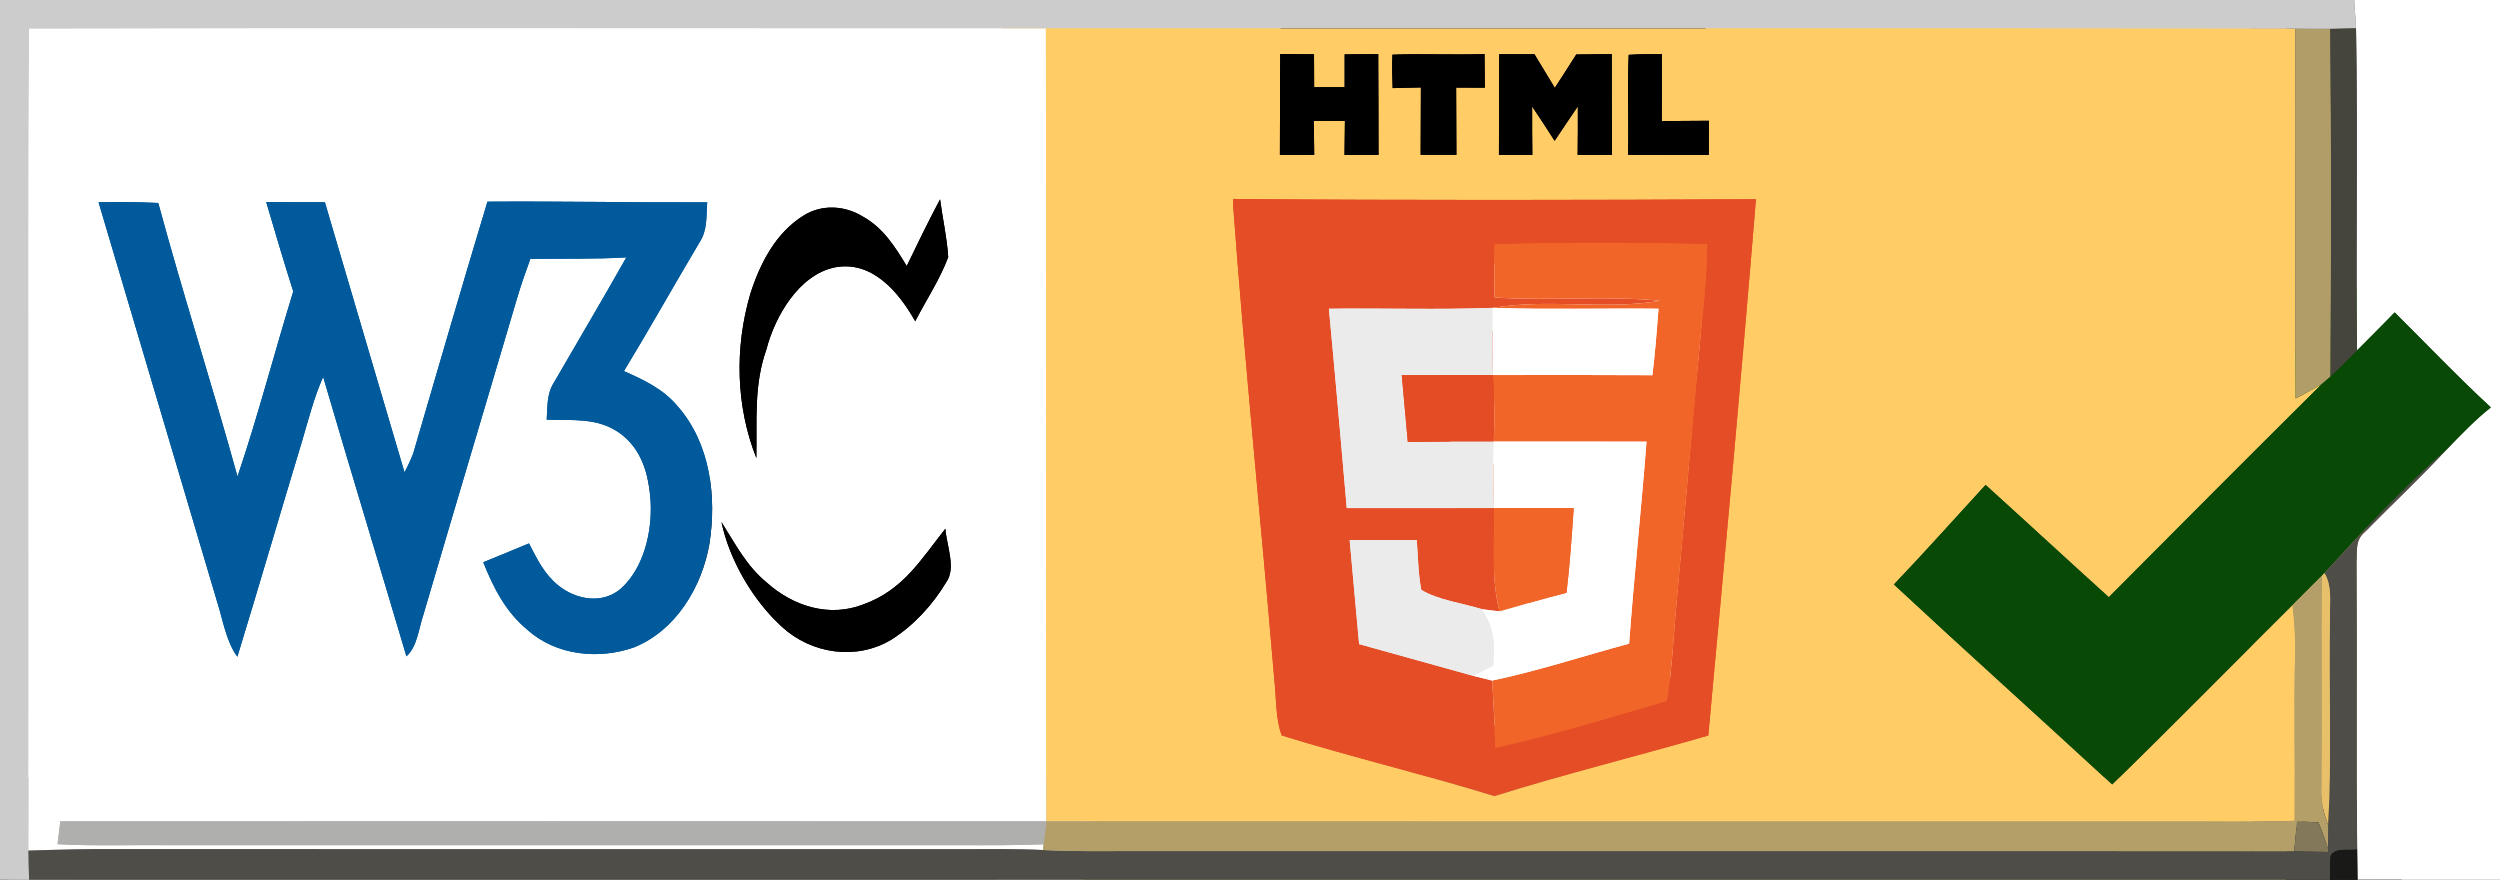 <svg xmlns="http://www.w3.org/2000/svg" viewBox="0 0 378 133" width="504" height="133pt" xmlns:xlink="http://www.w3.org/1999/xlink"><rect x="0" y="0" width="378" height="133" fill="#333333" stroke="none"/><defs><path d="M0 0h355.96c.1 1.43.19 2.86.27 4.29-1.3.02-2.59.05-3.89.08-1.76.01-3.52-.01-5.29-.02-62.96-.08-125.94-.01-188.91-.04-51.19.03-102.57-.08-153.74.05-.2 41.37.03 82.87-.11 124.25.02 1.47.06 2.93.11 4.39H0V0z" id="a"/><path d="M355.96 0H378v133h-21.54l-.06-4.57c-.12-14.48.02-28.97-.08-43.45.12-1.74-.25-3.25 1.22-4.51 4.09-4.17 8.35-8.18 12.35-12.46 2.16-2.23 4.29-4.47 6.73-6.41-5.01-4.61-9.71-9.57-14.55-14.36a514.15 514.15 0 01-5.69 5.75c-.18-16.23.13-32.47-.15-48.7-.08-1.43-.17-2.86-.27-4.29z" id="b"/><path d="M4.4 4.36c51.17-.13 102.55-.02 153.74-.05.1 39.96-.04 79.92.07 119.88-49.69-.02-99.39-.03-149.09 0l-.42 3.45c5.44.3 10.86.1 16.3.15h120c4.27.02 8.53.03 12.79-.13l-.1.86c-4.24-.21-8.45-.13-12.69-.13-42.33-.01-84.67.01-127-.01-4.57-.05-9.14.09-13.71.23.14-41.38-.09-82.88.11-124.25zm69.3 26.13c-3.82 12.66-7.52 25.37-11.22 38.06-.38.98-.82 1.93-1.32 2.86-4.04-13.6-8.01-27.24-12.04-40.84-2.96-.01-5.91-.02-8.87-.02 1.33 4.52 2.66 9.03 4.09 13.52-2.87 9.3-5.31 18.77-8.43 27.98-3.82-13.83-8.23-27.51-11.98-41.36-3.01-.14-6.02-.19-9.03-.11l17.94 60.45c.88 2.75 1.35 5.96 3.05 8.27 3.31-10.81 6.47-21.67 9.75-32.49.99-3.32 1.8-6.64 3.22-9.82 4.13 14.1 8.42 28.16 12.59 42.25 1.65-1.48 1.85-4.18 2.55-6.23 4.69-16 9.49-31.97 14.2-47.97.59-1.99 1.28-3.95 1.99-5.9 4.84-.06 9.67.06 14.51-.22-3.56 6.33-7.28 12.57-10.91 18.86-1.15 1.79-.99 3.64-1.13 5.67 3.88.15 7.55-.36 10.92 1.95 3.53 2.47 4.57 6.51 4.8 10.6.2 4.46-1.02 9.79-4.42 12.93-2.76 2.47-6.8 1.79-9.5-.38-2.18-1.74-3.22-3.99-4.48-6.39-2.3.96-4.6 1.92-6.91 2.85 1.56 3.91 3.4 7.52 6.7 10.24 4.33 3.87 10.76 4.52 16.1 2.63 6.36-2.57 10.25-9.12 11.39-15.65 1.13-7.1.13-15.16-4.75-20.75-2.2-2.65-5.1-4.01-8.17-5.37 3.89-6.41 7.56-12.96 11.39-19.4 1.28-1.93 1.03-3.92 1.2-6.12-11.08.05-22.17-.18-33.23-.1zm63.4 9.73c-1.82-2.97-3.53-5.74-6.66-7.49-2.72-1.66-6.15-1.87-8.9-.16-4.26 2.61-6.65 7.31-8.11 11.92-2.36 8.11-2.18 16.89.93 24.77.11-5.66-.41-10.99 1.53-16.46 1.28-4.95 4.88-11.21 10.27-12.36 5.68-1.14 9.75 3.73 12.22 8.14 1.65-3.21 3.73-6.33 4.99-9.7-.18-2.93-.85-5.83-1.23-8.74l-.2.37c-1.68 3.2-3.28 6.45-4.84 9.71zm5.84 39.72c-3.73 4.72-6.39 9.28-12.41 11.45-5.17 2.01-10.61.27-14.59-3.3-3.11-2.55-4.75-5.85-6.86-9.16 1.23 5.8 4.77 11.85 9.14 15.84 4.46 4.1 11.23 5.12 16.51 1.97 3.4-2.14 6.27-5.26 8.33-8.7 1.56-2.1.04-5.67-.12-8.1z" id="c"/><path d="M158.14 4.31c62.97.03 125.95-.04 188.91.04.09 18.63-.07 37.28.05 55.91 1.32-.71 2.65-1.41 3.95-2.18-10.76 10.67-21.51 21.47-32.2 32.22-6.23-5.63-12.4-11.34-18.63-16.98-4.61 5.02-9.15 10.12-13.86 15.05 10.92 10.16 22.04 20.13 33 30.25 9.18-8.94 18.16-18.1 27.27-27.13.3 2.5.46 4.99.39 7.51-.21 8.37.02 16.75-.05 25.11-6.33.21-12.64.06-18.97.1-56.6-.02-113.19.02-169.79-.02-.11-39.96.03-79.92-.07-119.88zm35.43 3.85c-.05 5.09-.01 10.18-.05 15.26 1.73.01 3.46.01 5.19.02l-.06-5.17 4.7.03-.06 5.13c1.71 0 3.43 0 5.14-.01-.02-5.08 0-10.16-.04-15.25-1.69.02-3.38.04-5.08.05v4.95h-4.61c-.01-1.66-.01-3.31-.02-4.97-1.7-.01-3.41-.02-5.11-.04zm17 5.16c1.42-.04 2.84-.07 4.27-.1-.01 3.39-.02 6.79-.04 10.19h5.41c-.01-3.39-.02-6.78-.04-10.17 1.45.01 2.89.01 4.34.02-.02-1.7-.03-3.4-.05-5.1-4.64.18-9.29-.08-13.92.11-.09 1.7-.03 3.35.03 5.05zm16.11-5.13c-.02 5.08-.02 10.16-.04 15.24h5.05c-.02-2.44-.04-4.89-.03-7.33 1.17 1.71 2.28 3.45 3.4 5.19 1.17-1.74 2.32-3.49 3.51-5.21.02 2.45-.01 4.89-.03 7.34 1.73.01 3.45.01 5.18.02-.02-5.09-.01-10.18-.02-15.27-1.79.02-3.58.05-5.37.07-1.08 1.69-2.15 3.38-3.24 5.05-1.04-1.7-2.06-3.4-3.09-5.1-1.77.01-3.55.01-5.32 0zm19.48 15.22c4.07.01 8.14.01 12.21.02.01-1.72.02-3.44.02-5.17-2.37.02-4.75.04-7.13.05.02-3.38.03-6.76.01-10.14-1.66.02-3.35 0-5.01.12-.22 5.03.03 10.08-.1 15.12zm-59.73 6.67l.01.87c1.76 23.9 4.23 47.97 6.24 71.87.31 2.71.16 5.84 1.12 8.38 10.61 3.29 21.52 5.88 32.15 9.17 10.69-3.35 21.58-6.05 32.34-9.16 2.51-27 5-54.06 7.21-81.09-26.35.13-52.72.19-79.07-.04z" id="d"/><path d="M347.05 4.35c1.77.01 3.53.03 5.29.02.18 17.51.13 35.04.04 52.56l-1.33 1.15c-1.3.77-2.63 1.47-3.95 2.18-.12-18.63.04-37.28-.05-55.91z" id="e"/><path d="M352.34 4.37c1.3-.03 2.59-.06 3.89-.08.28 16.23-.03 32.47.15 48.7-1.31 1.32-2.62 2.68-4 3.94.09-17.52.14-35.05-.04-52.56z" id="f"/><path d="M193.57 8.16c1.7.02 3.41.03 5.11.04.01 1.66.01 3.31.02 4.97h4.61V8.22c1.7-.01 3.39-.03 5.08-.05.04 5.09.02 10.17.04 15.25-1.71.01-3.43.01-5.14.01l.06-5.13-4.7-.03.06 5.17c-1.73-.01-3.46-.01-5.19-.02.04-5.08 0-10.17.05-15.26z" id="g"/><path d="M210.54 8.27c4.63-.19 9.28.07 13.92-.11.02 1.7.03 3.4.05 5.1-1.45-.01-2.89-.01-4.34-.02.02 3.39.03 6.78.04 10.17h-5.41c.02-3.4.03-6.8.04-10.19-1.43.03-2.85.06-4.27.1-.06-1.7-.12-3.35-.03-5.05z" id="h"/><path d="M226.68 8.19c1.77.01 3.55.01 5.32 0 1.03 1.7 2.05 3.4 3.09 5.1 1.09-1.67 2.16-3.36 3.24-5.05 1.79-.02 3.58-.05 5.37-.07.01 5.09 0 10.18.02 15.27-1.73-.01-3.45-.01-5.18-.02.02-2.45.05-4.89.03-7.34-1.19 1.72-2.34 3.47-3.51 5.21-1.12-1.74-2.23-3.48-3.4-5.19-.01 2.44.01 4.89.03 7.33h-5.05c.02-5.08.02-10.16.04-15.24z" id="i"/><path d="M246.26 8.29c1.66-.12 3.35-.1 5.01-.12.02 3.38.01 6.76-.01 10.14 2.38-.01 4.76-.03 7.13-.05 0 1.73-.01 3.45-.02 5.17-4.07-.01-8.14-.01-12.21-.02.13-5.04-.12-10.09.1-15.12z" id="j"/><path d="M106.93 30.59c-.17 2.2.08 4.19-1.2 6.12-3.83 6.44-7.5 12.99-11.39 19.4 3.07 1.36 5.97 2.72 8.17 5.37 4.88 5.59 5.88 13.65 4.75 20.75-1.14 6.53-5.03 13.08-11.39 15.65-5.34 1.89-11.77 1.24-16.1-2.63-3.3-2.72-5.14-6.33-6.7-10.24 2.31-.93 4.61-1.89 6.91-2.85 1.26 2.4 2.3 4.65 4.48 6.39 2.7 2.17 6.74 2.85 9.5.38 3.4-3.14 4.62-8.47 4.42-12.93-.23-4.09-1.27-8.13-4.8-10.6-3.37-2.31-7.04-1.8-10.92-1.95.14-2.03-.02-3.88 1.13-5.67 3.63-6.29 7.35-12.53 10.91-18.86-4.84.28-9.67.16-14.51.22-.71 1.95-1.4 3.91-1.99 5.9-4.71 16-9.51 31.97-14.2 47.97-.7 2.05-.9 4.75-2.55 6.23-4.17-14.09-8.46-28.15-12.59-42.25-1.42 3.18-2.23 6.5-3.22 9.82-3.28 10.82-6.44 21.68-9.75 32.49-1.7-2.31-2.17-5.52-3.05-8.27L14.9 30.58c3.01-.08 6.02-.03 9.03.11 3.75 13.85 8.16 27.53 11.98 41.36 3.12-9.21 5.56-18.68 8.43-27.98-1.43-4.49-2.76-9-4.09-13.52 2.96 0 5.91.01 8.87.02 4.03 13.6 8 27.24 12.04 40.84.5-.93.94-1.88 1.32-2.86 3.7-12.69 7.4-25.4 11.22-38.06 11.06-.08 22.15.15 33.23.1z" id="k"/><path d="M141.94 30.51l.2-.37c.38 2.91 1.05 5.81 1.23 8.74-1.26 3.37-3.34 6.49-4.99 9.7-2.47-4.41-6.54-9.28-12.22-8.14-5.39 1.15-8.99 7.41-10.27 12.36-1.94 5.47-1.42 10.8-1.53 16.46-3.11-7.88-3.29-16.66-.93-24.77 1.46-4.61 3.85-9.31 8.11-11.92 2.75-1.71 6.18-1.5 8.9.16 3.13 1.75 4.84 4.52 6.66 7.49 1.56-3.26 3.16-6.51 4.84-9.71z" id="l"/><path d="M186.43 30.08c26.35.23 52.72.17 79.07.04-2.21 27.03-4.7 54.09-7.21 81.09-10.76 3.11-21.65 5.81-32.34 9.16-10.63-3.29-21.54-5.88-32.15-9.17-.96-2.54-.81-5.67-1.12-8.38-2.01-23.9-4.48-47.97-6.24-71.87l-.01-.87zM226 36.96c-.1 2.68-.1 5.34 0 8.02 8.35.56 16.72-.32 25.03.5-8.39 1.43-16.83-.37-25.31 1.07-8.25.31-16.53.02-24.79.13.95 10.04 1.82 20.1 2.7 30.14 7.43.01 14.85 0 22.27 0 .12 5.32-.52 10.37.83 15.61-.9-.08-1.8-.19-2.7-.33-2.87-.9-6.61-1.37-9.13-2.91-.48-2.46-.49-5.03-.69-7.53-3.38-.01-6.76-.01-10.14 0 .46 5.25.96 10.49 1.43 15.73 5.75 1.6 11.5 3.19 17.25 4.8.95.25 1.9.48 2.86.71.22 3.38.39 6.77.47 10.17 8.72-1.94 17.38-4.58 25.94-7.1.9-5.33 1.07-10.69 1.6-16.06 1.28-13.94 2.46-27.89 3.77-41.83.41-3.71.69-7.42.73-11.16-10.66-.24-21.46-.3-32.12.04z" id="m"/><path d="M226 36.96c10.66-.34 21.46-.28 32.12-.04-.04 3.74-.32 7.45-.73 11.16-1.31 13.94-2.49 27.89-3.77 41.83-.53 5.37-.7 10.73-1.6 16.06-8.56 2.52-17.22 5.16-25.94 7.1-.08-3.4-.25-6.79-.47-10.17 6.98-1.46 13.82-3.73 20.71-5.58.75-10.19 1.85-20.35 2.63-30.54-7.69-.02-15.39 0-23.08-.01.12-3.36.09-6.7-.13-10.06 8.03-.01 16.07-.03 24.1.02.4-3.34.68-6.69.93-10.05-8.35-.09-16.7.15-25.05-.13 8.48-1.44 16.92.36 25.31-1.07-8.31-.82-16.68.06-25.03-.5-.1-2.68-.1-5.34 0-8.02z" id="n"/><path d="M200.93 46.68c8.26-.11 16.54.18 24.79-.13-.02 3.4-.09 6.77.02 10.16-4.6 0-9.19 0-13.79.01.3 3.37.6 6.73.91 10.1 4.34-.06 8.68-.06 13.01-.05-.12 3.36-.11 6.7.03 10.05-7.42 0-14.84.01-22.27 0-.88-10.04-1.75-20.1-2.7-30.14z" id="o"/><path d="M225.72 46.55c8.35.28 16.7.04 25.05.13-.25 3.36-.53 6.71-.93 10.05-8.03-.05-16.07-.03-24.1-.02-.11-3.39-.04-6.76-.02-10.16z" id="p"/><path d="M362.07 47.24c4.84 4.79 9.54 9.75 14.55 14.36-2.44 1.94-4.57 4.18-6.73 6.41-6.52 5.73-12.6 12.25-18.43 18.64l-.39.41c-1.48 1.48-2.97 2.95-4.44 4.43-9.11 9.03-18.09 18.19-27.27 27.13-10.96-10.12-22.08-20.09-33-30.25 4.71-4.93 9.25-10.03 13.86-15.05 6.23 5.64 12.4 11.35 18.63 16.98 10.69-10.75 21.44-21.55 32.2-32.22l1.33-1.15c1.38-1.26 2.69-2.62 4-3.94 1.91-1.9 3.81-3.82 5.69-5.75z" id="q"/><path d="M211.95 56.72c4.6-.01 9.19-.01 13.79-.01.22 3.36.25 6.7.13 10.06-4.33-.01-8.67-.01-13.01.05-.31-3.37-.61-6.73-.91-10.1z" id="r"/><path d="M225.87 66.77c7.69.01 15.39-.01 23.08.01-.78 10.19-1.88 20.35-2.63 30.54-6.89 1.85-13.73 4.12-20.71 5.58-.96-.23-1.91-.46-2.86-.71 1-.51 2.01-1.01 3.01-1.52.26-3.43.2-5.64-1.73-8.57.9.14 1.8.25 2.7.33 3.37-.96 6.73-1.94 10.13-2.8.51-4.26.79-8.54 1.09-12.81-4.02-.01-8.03 0-12.05 0-.14-3.35-.15-6.69-.03-10.05z" id="s"/><path d="M369.89 68.01c-4 4.28-8.26 8.29-12.35 12.46-1.47 1.26-1.1 2.77-1.22 4.51.1 14.48-.04 28.97.08 43.45-1.27.25-3.34-.37-4.01 1-.12 1.18-.09 2.39-.1 3.57H4.4c-.05-1.46-.09-2.92-.11-4.39 4.57-.14 9.14-.28 13.71-.23 42.33.02 84.67 0 127 .01 4.24 0 8.45-.08 12.69.13 4.77.26 9.53.15 14.31.16 58.29.02 116.59-.03 174.88.02 1.71.03 3.43.07 5.14.12l-.03-.51.03-3.56c.56-10.56.06-21.18.28-31.75-.05-2.23.32-4.35-.84-6.35 5.83-6.39 11.91-12.91 18.43-18.64z" id="t"/><path d="M225.9 76.82c4.02 0 8.03-.01 12.05 0-.3 4.27-.58 8.55-1.09 12.81-3.4.86-6.76 1.84-10.13 2.8-1.35-5.24-.71-10.29-.83-15.61z" id="u"/><path d="M109.08 78.93c2.11 3.31 3.75 6.61 6.86 9.16 3.98 3.57 9.42 5.31 14.59 3.3 6.02-2.17 8.68-6.73 12.41-11.45.16 2.43 1.68 6 .12 8.1-2.06 3.44-4.93 6.56-8.33 8.7-5.28 3.15-12.05 2.13-16.51-1.97-4.37-3.99-7.91-10.04-9.14-15.84z" id="v"/><path d="M204.07 81.66c3.38-.01 6.76-.01 10.14 0 .2 2.5.21 5.07.69 7.53 2.52 1.54 6.26 2.01 9.13 2.91 1.93 2.93 1.99 5.14 1.73 8.57-1 .51-2.01 1.01-3.01 1.52-5.75-1.61-11.5-3.2-17.25-4.8-.47-5.24-.97-10.48-1.43-15.73z" id="w"/><path d="M351.46 86.65c1.16 2 .79 4.12.84 6.35-.22 10.57.28 21.19-.28 31.75-.74-1.93-1.14-3.67-1.05-5.75.17-10.64-.05-21.3.1-31.94l.39-.41z" id="x"/><path d="M351.07 87.06c-.15 10.64.07 21.3-.1 31.94-.09 2.08.31 3.82 1.05 5.75l-.03 3.56c-.43-1.34-.91-2.66-1.43-3.97-1.08-.06-2.17-.1-3.25-.13-.14 1.5-.29 2.99-.43 4.49-58.29-.05-116.59 0-174.88-.02-4.78-.01-9.54.1-14.31-.16l.1-.86.42-3.47c56.6.04 113.19 0 169.79.02 6.33-.04 12.64.11 18.97-.1.07-8.36-.16-16.74.05-25.11.07-2.52-.09-5.01-.39-7.51 1.47-1.48 2.96-2.95 4.44-4.43z" id="y"/><path d="M9.12 124.19c49.7-.03 99.4-.02 149.09 0l-.42 3.47c-4.26.16-8.52.15-12.79.13H25c-5.44-.05-10.86.15-16.3-.15l.42-3.45z" id="z"/><path d="M350.56 124.34c.52 1.31 1 2.63 1.43 3.97l.03.51c-1.71-.05-3.43-.09-5.14-.12.14-1.5.29-2.99.43-4.49 1.08.03 2.17.07 3.25.13z" id="A"/><path d="M356.4 128.43l.06 4.57h-4.17c.01-1.18-.02-2.39.1-3.57.67-1.37 2.74-.75 4.01-1z" id="B"/></defs><g stroke-width="10pt"><use stroke="#cccccd" xlink:href="#a"/><use stroke="#fff" xlink:href="#b"/><use stroke="#fff" xlink:href="#c"/><use stroke="#fc6" xlink:href="#d"/><use stroke="#b09d67" xlink:href="#e"/><use stroke="#46453d" xlink:href="#f"/><use stroke="#000" xlink:href="#g"/><use stroke="#000" xlink:href="#h"/><use stroke="#000" xlink:href="#i"/><use stroke="#000" xlink:href="#j"/><use stroke="#005a9c" xlink:href="#k"/><use stroke="#000" xlink:href="#l"/><use stroke="#e44d26" xlink:href="#m"/><use stroke="#f16529" xlink:href="#n"/><use stroke="#ebebeb" xlink:href="#o"/><use stroke="#fff" xlink:href="#p"/><use stroke="#094906" xlink:href="#q"/><use stroke="#e44c25" xlink:href="#r"/><use stroke="#fff" xlink:href="#s"/><use stroke="#4e4d47" xlink:href="#t"/><use stroke="#f16529" xlink:href="#u"/><use stroke="#000" xlink:href="#v"/><use stroke="#ebebeb" xlink:href="#w"/><use stroke="#e8c06a" xlink:href="#x"/><use stroke="#b39f67" xlink:href="#y"/><use stroke="#afafae" xlink:href="#z"/><use stroke="#83785a" xlink:href="#A"/><use stroke="#191918" xlink:href="#B"/></g><use fill="#cccccd" xlink:href="#a"/><use fill="#fff" xlink:href="#b"/><use fill="#fff" xlink:href="#c"/><use fill="#fc6" xlink:href="#d"/><use fill="#b09d67" xlink:href="#e"/><use fill="#46453d" xlink:href="#f"/><use xlink:href="#g"/><use xlink:href="#h"/><use xlink:href="#i"/><use xlink:href="#j"/><use fill="#005a9c" xlink:href="#k"/><use xlink:href="#l"/><use fill="#e44d26" xlink:href="#m"/><use fill="#f16529" xlink:href="#n"/><use fill="#ebebeb" xlink:href="#o"/><use fill="#fff" xlink:href="#p"/><use fill="#094906" xlink:href="#q"/><use fill="#e44c25" xlink:href="#r"/><use fill="#fff" xlink:href="#s"/><use fill="#4e4d47" xlink:href="#t"/><use fill="#f16529" xlink:href="#u"/><use xlink:href="#v"/><use fill="#ebebeb" xlink:href="#w"/><use fill="#e8c06a" xlink:href="#x"/><use fill="#b39f67" xlink:href="#y"/><use fill="#afafae" xlink:href="#z"/><use fill="#83785a" xlink:href="#A"/><use fill="#191918" xlink:href="#B"/></svg>